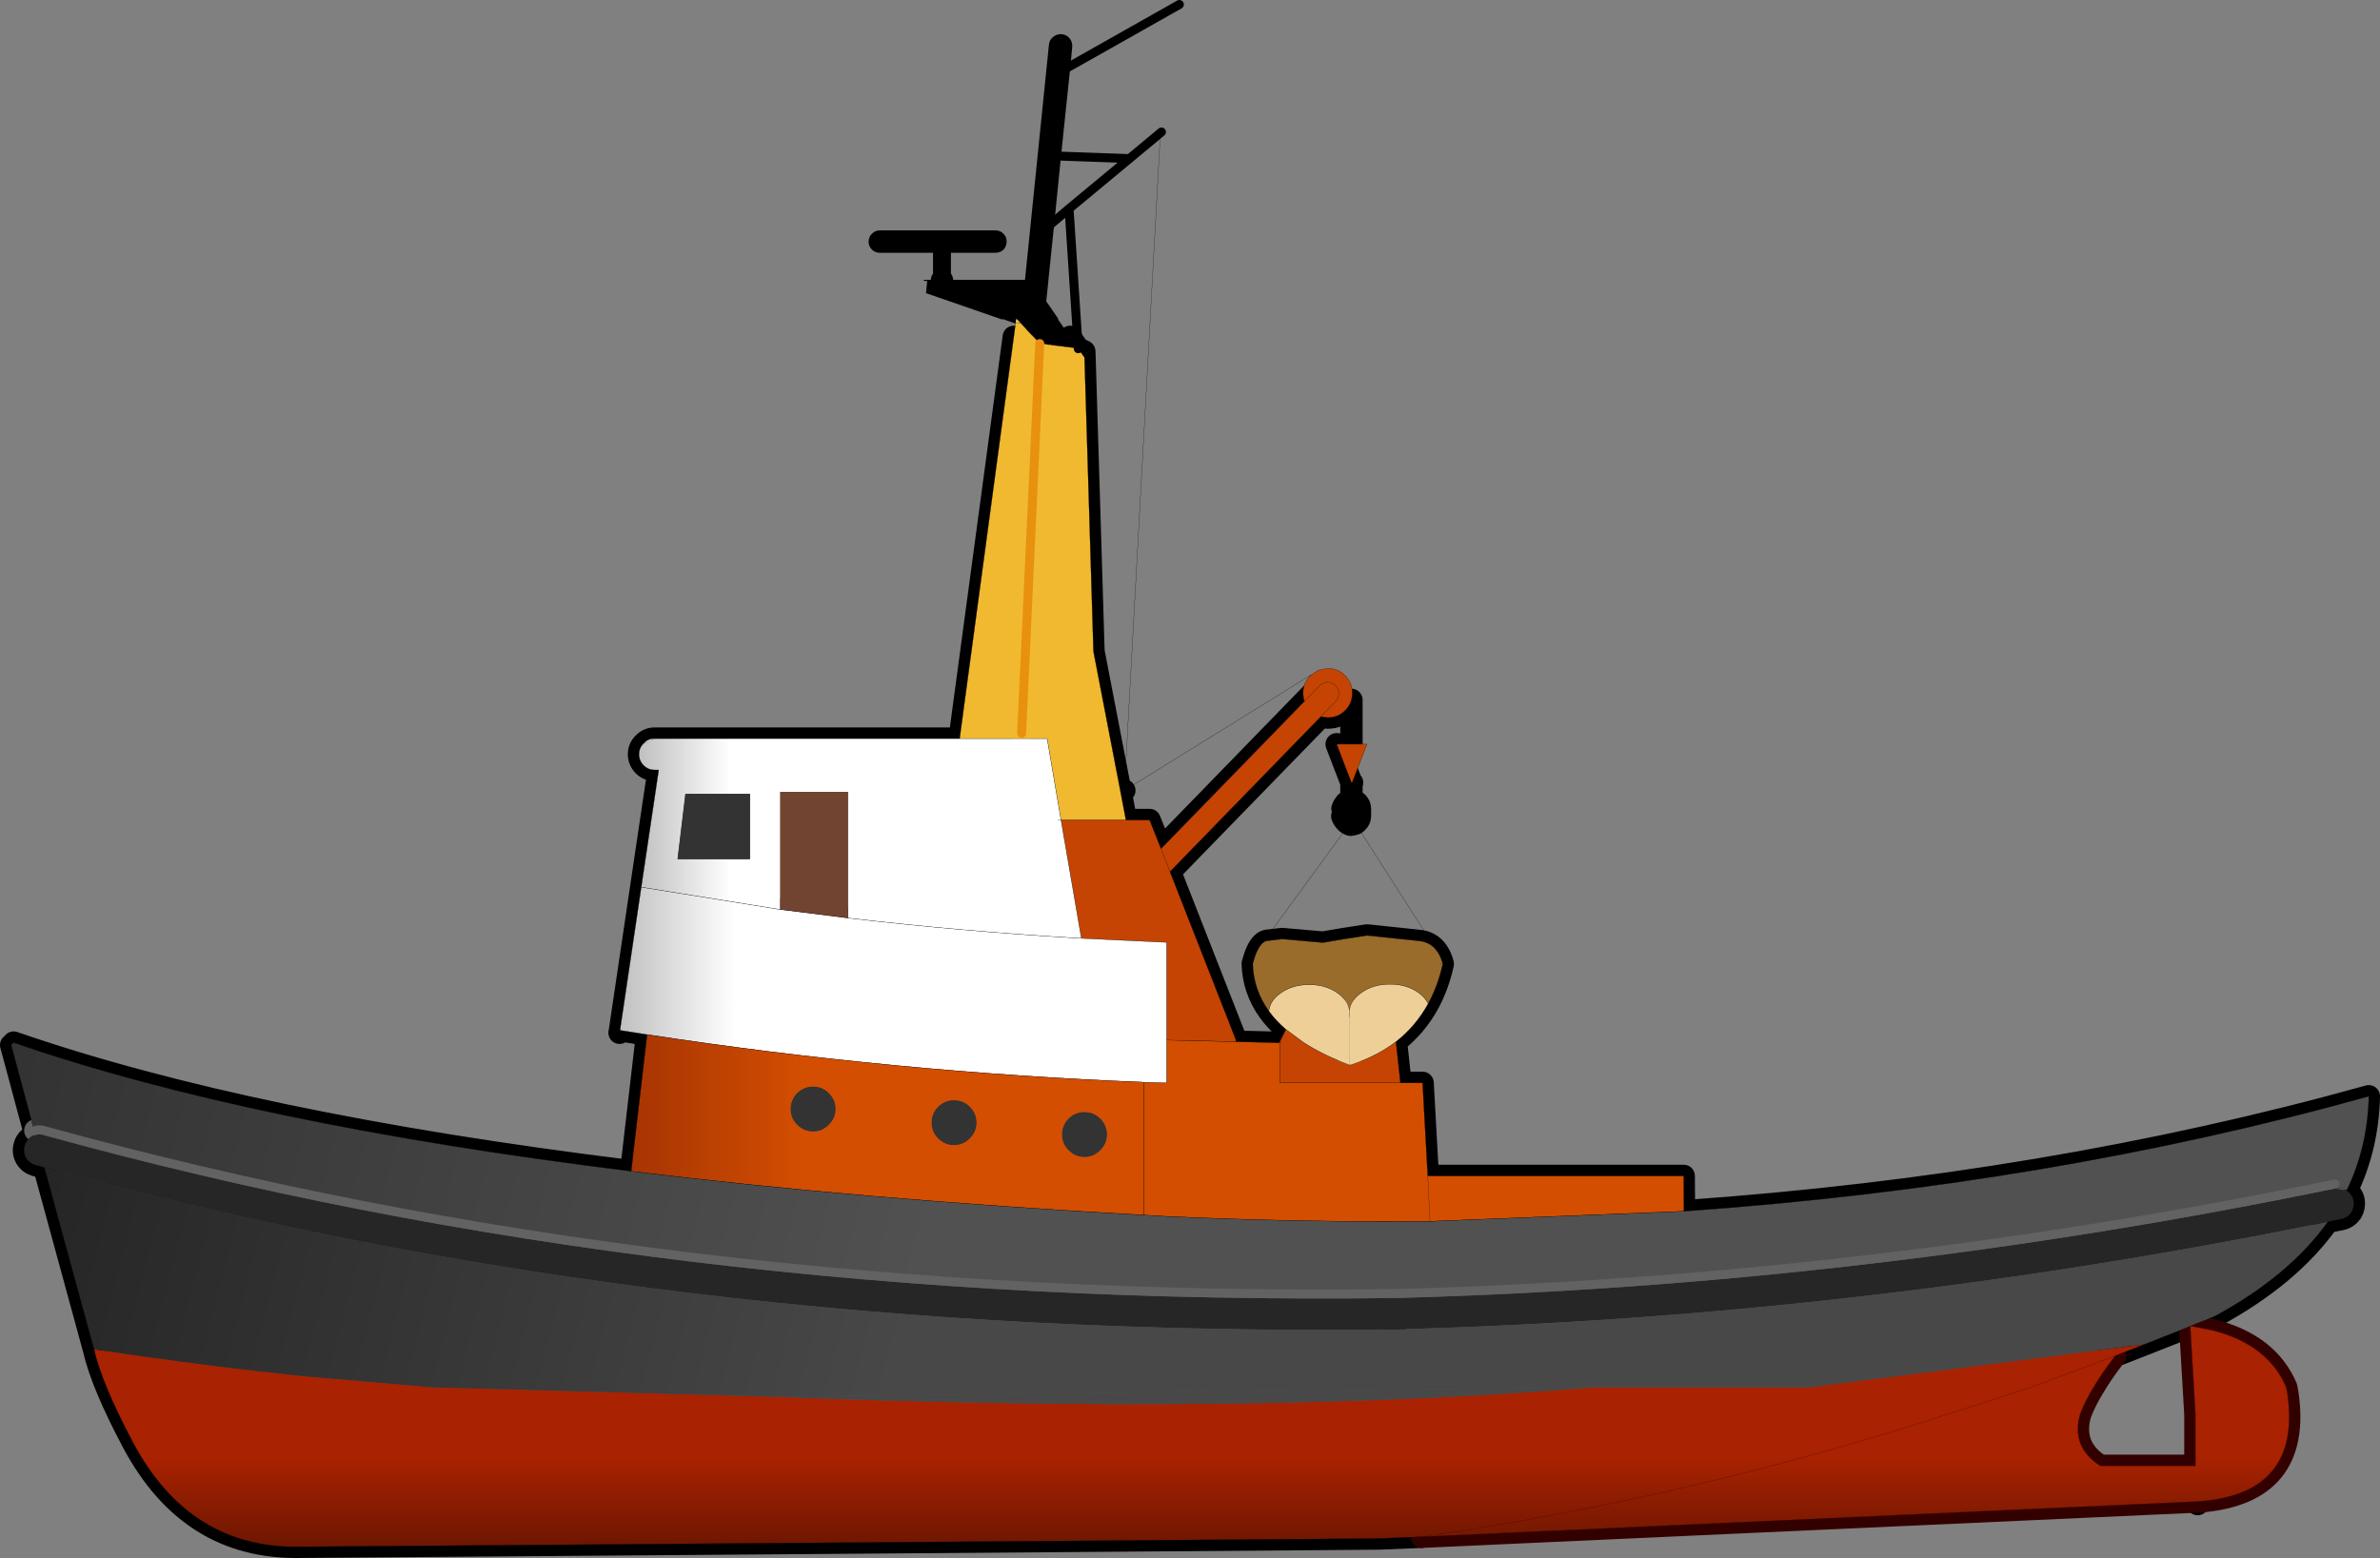 <?xml version="1.0" encoding="UTF-8" standalone="no"?>
<svg xmlns:ffdec="https://www.free-decompiler.com/flash" xmlns:xlink="http://www.w3.org/1999/xlink" ffdec:objectType="shape" height="348.25px" width="531.85px" xmlns="http://www.w3.org/2000/svg">
  <rect width="100%" height="100%" fill="#808080" stroke="none"/>
  <g transform="matrix(1.0, 0.0, 0.0, 1.0, 265.9, 176.35)">
    <path d="M-6.45 13.35 L29.0 -23.1 Q29.75 -23.85 30.8 -23.85 31.8 -23.85 32.55 -23.1 33.3 -22.4 33.3 -21.35 33.3 -20.35 32.6 -19.6 L29.25 -16.15 -4.45 18.5 -6.45 13.35 -4.45 18.5 10.25 56.0 10.25 56.5 -5.2 56.15 -5.2 34.3 -24.25 33.4 -28.8 6.95 -14.3 6.95 -9.0 6.95 -6.45 13.35 M20.0 56.7 L21.45 53.75 25.45 56.7 Q29.7 59.45 35.65 61.7 L35.7 61.75 36.0 61.65 Q41.8 59.75 46.05 56.5 L47.05 65.7 20.05 65.7 20.05 56.75 20.0 56.7 M36.1 -10.0 L39.55 -10.0 36.25 -1.4 36.1 -1.4 32.8 -10.0 36.1 -10.0 M20.6 56.75 L20.05 56.75 20.6 56.75" fill="#c54403" fill-rule="evenodd" stroke="none"/>
    <path d="M258.5 89.75 L255.9 89.3 Q257.3 89.0 258.5 89.75" fill="#666666" fill-rule="evenodd" stroke="none"/>
    <path d="M223.6 120.05 L228.5 121.0 Q240.9 124.15 245.0 133.75 L245.25 135.1 Q248.5 157.45 225.7 159.25 L51.85 167.15 Q113.75 158.2 173.4 138.45 L188.0 133.75 206.8 126.7 188.0 133.75 173.4 138.45 Q113.75 158.2 51.85 167.15 L42.3 167.55 -199.0 169.4 Q-223.5 169.8 -236.15 146.15 -243.15 132.95 -244.9 125.25 -218.45 129.2 -197.15 131.35 L-169.2 133.75 -93.85 135.85 Q15.3 140.05 90.2 133.75 L138.55 133.75 213.3 124.15 206.8 126.7 Q203.9 130.4 201.95 133.75 L201.9 133.75 201.9 133.8 Q200.0 136.95 198.95 139.75 196.85 147.1 203.45 151.3 L224.7 151.3 224.7 139.75 223.55 120.1 223.6 120.05" fill="url(#gradient0)" fill-rule="evenodd" stroke="none"/>
    <path d="M10.25 56.5 L19.95 56.75 20.0 56.7 20.05 56.75 20.05 65.7 47.05 65.7 52.0 65.7 53.15 86.5 110.35 86.5 110.4 94.4 53.65 96.65 Q24.8 96.9 -5.15 95.55 L-10.25 95.25 -10.25 65.55 -5.2 65.7 -5.2 65.55 -5.2 56.15 10.25 56.5 M19.95 56.75 L20.05 56.75 19.95 56.75 M53.15 86.5 L53.65 96.65 53.15 86.5" fill="#d34e01" fill-rule="evenodd" stroke="none"/>
    <path d="M17.65 49.65 Q14.2 44.85 14.05 39.05 14.95 35.65 16.2 34.5 16.65 34.05 17.2 33.95 L20.6 33.55 29.75 34.35 34.45 33.55 39.6 32.75 51.0 33.95 Q53.8 34.15 55.3 36.35 L55.4 36.5 Q56.1 37.55 56.5 39.05 L56.45 39.05 56.45 39.4 Q55.35 44.15 53.25 48.0 52.6 46.65 51.1 45.55 48.45 43.65 44.7 43.65 40.95 43.65 38.3 45.55 35.95 47.2 35.65 49.55 35.35 47.3 33.05 45.65 30.4 43.75 26.65 43.75 22.9 43.75 20.25 45.65 17.9 47.3 17.65 49.65 M55.85 39.05 L56.45 39.05 55.85 39.05" fill="#996c2b" fill-rule="evenodd" stroke="none"/>
    <path d="M56.5 39.05 L56.5 39.1 56.45 39.4 56.45 39.05 56.5 39.05 M-119.6 -11.25 L-122.05 -10.2 Q-121.05 -11.25 -119.6 -11.25 M-5.2 65.55 L-5.2 65.7 -10.25 65.55 -5.2 65.55" fill="#ffffff" fill-rule="evenodd" stroke="none"/>
    <path d="M21.45 53.75 Q19.2 51.8 17.65 49.65 17.9 47.3 20.25 45.65 22.9 43.75 26.65 43.75 30.4 43.75 33.05 45.65 35.35 47.3 35.65 49.55 L35.65 51.0 35.7 50.25 35.65 49.55 Q35.95 47.2 38.3 45.55 40.95 43.65 44.7 43.65 48.45 43.65 51.1 45.55 52.6 46.65 53.25 48.0 50.5 53.0 46.05 56.5 41.8 59.75 36.0 61.65 L35.65 61.65 35.65 61.7 Q29.7 59.45 25.45 56.7 L21.45 53.75 M35.65 61.65 L35.65 51.0 35.65 61.65" fill="#eecf98" fill-rule="evenodd" stroke="none"/>
    <path d="M-34.95 -101.05 L-33.55 -99.55 -25.0 -98.5 -24.95 -98.4 -23.55 -96.45 -21.55 -30.75 -15.45 0.9 -14.3 6.95 -28.8 6.95 -31.9 -11.25 -51.45 -11.25 -39.35 -101.05 -34.95 -101.05 M-37.6 -12.45 L-33.55 -99.55 -37.6 -12.45" fill="#f1b930" fill-rule="evenodd" stroke="none"/>
    <path d="M-122.6 21.95 L-118.7 -4.25 -119.6 -4.25 Q-121.05 -4.25 -122.05 -5.25 -123.1 -6.3 -123.1 -7.75 -123.1 -9.2 -122.05 -10.2 L-119.6 -11.25 -51.45 -11.25 -31.9 -11.25 -28.8 6.95 -24.25 33.4 Q-51.35 31.8 -76.4 28.85 L-76.4 0.65 -91.55 0.65 -91.55 26.95 -122.6 21.95 M-29.55 6.95 L-28.8 6.95 -29.55 6.95 M-98.3 15.7 L-98.3 1.1 -112.75 1.1 -114.5 15.7 -98.3 15.7" fill="url(#gradient1)" fill-rule="evenodd" stroke="none"/>
    <path d="M-122.6 21.95 L-91.55 26.95 -76.4 28.85 Q-51.35 31.8 -24.25 33.4 L-5.2 34.3 -5.2 56.15 -5.2 65.55 -10.25 65.55 Q-66.55 63.3 -121.3 54.9 L-127.35 53.95 -122.6 21.95" fill="url(#gradient2)" fill-rule="evenodd" stroke="none"/>
    <path d="M-91.55 26.95 L-91.55 0.65 -76.4 0.65 -76.4 28.85 -91.55 26.95" fill="#714431" fill-rule="evenodd" stroke="none"/>
    <path d="M-10.25 95.25 Q-73.45 91.75 -124.85 85.45 L-121.3 54.9 Q-66.55 63.3 -10.25 65.55 L-10.25 95.25 M-79.2 71.55 Q-79.2 69.5 -80.7 68.0 -82.15 66.55 -84.2 66.55 -86.25 66.55 -87.75 68.0 -89.2 69.5 -89.2 71.55 -89.2 73.6 -87.75 75.05 -86.25 76.55 -84.2 76.55 -82.15 76.55 -80.7 75.05 -79.2 73.6 -79.2 71.55 M-52.7 69.6 Q-54.75 69.6 -56.25 71.05 -57.7 72.55 -57.7 74.6 -57.7 76.65 -56.25 78.1 -54.75 79.6 -52.7 79.6 -50.65 79.6 -49.2 78.1 -47.7 76.65 -47.7 74.6 -47.7 72.55 -49.2 71.05 -50.65 69.6 -52.7 69.6 M-23.55 72.25 Q-25.6 72.25 -27.1 73.7 -28.55 75.2 -28.55 77.25 -28.55 79.3 -27.1 80.75 -25.6 82.25 -23.55 82.25 -21.5 82.25 -20.05 80.75 -18.55 79.3 -18.55 77.25 -18.55 75.2 -20.05 73.7 -21.5 72.25 -23.55 72.25" fill="url(#gradient3)" fill-rule="evenodd" stroke="none"/>
    <path d="M-52.7 69.6 Q-50.65 69.6 -49.2 71.05 -47.7 72.55 -47.7 74.6 -47.7 76.65 -49.2 78.1 -50.65 79.6 -52.7 79.6 -54.75 79.6 -56.25 78.1 -57.7 76.65 -57.7 74.6 -57.7 72.55 -56.25 71.05 -54.75 69.6 -52.7 69.6 M-79.2 71.55 Q-79.2 73.6 -80.7 75.05 -82.15 76.55 -84.2 76.55 -86.25 76.55 -87.75 75.05 -89.2 73.6 -89.2 71.55 -89.2 69.5 -87.75 68.0 -86.25 66.55 -84.2 66.55 -82.15 66.55 -80.7 68.0 -79.2 69.5 -79.2 71.55 M-23.55 72.25 Q-21.5 72.25 -20.05 73.7 -18.55 75.2 -18.55 77.25 -18.55 79.3 -20.05 80.75 -21.5 82.25 -23.55 82.25 -25.6 82.25 -27.1 80.75 -28.55 79.3 -28.55 77.25 -28.55 75.2 -27.1 73.7 -25.6 72.25 -23.55 72.25 M-98.3 15.7 L-114.5 15.7 -112.75 1.1 -98.3 1.1 -98.3 15.7" fill="#333333" fill-rule="evenodd" stroke="none"/>
    <path d="M110.4 94.4 Q191.7 88.7 263.45 68.7 263.2 80.05 258.5 89.75 257.3 89.0 255.9 89.3 150.8 111.0 45.65 113.8 L45.6 113.8 Q-117.05 115.8 -256.1 77.35 -257.1 77.05 -258.0 77.35 L-263.4 57.25 -262.85 56.7 Q-210.1 74.95 -124.85 85.45 -73.45 91.75 -10.25 95.25 L-5.15 95.55 Q24.8 96.9 53.65 96.65 L110.4 94.4 M-258.0 76.35 Q-257.1 76.05 -256.1 76.35 -117.05 114.8 45.65 112.8 150.8 110.0 255.9 88.3 150.8 110.0 45.65 112.8 -117.05 114.8 -256.1 76.35 -257.1 76.05 -258.0 76.35" fill="url(#gradient4)" fill-rule="evenodd" stroke="none"/>
    <path d="M258.5 89.75 L258.55 89.8 Q259.75 90.6 260.05 92.0 260.3 93.4 259.55 94.65 258.7 95.85 257.3 96.15 L254.3 96.75 Q150.05 118.05 45.8 120.8 L45.75 120.8 Q-116.85 122.8 -256.0 84.6 L-257.95 84.1 Q-259.35 83.7 -260.1 82.45 -260.8 81.15 -260.4 79.8 -260.05 78.4 -258.75 77.65 L-258.0 77.35 Q-257.1 77.05 -256.1 77.35 -117.05 115.8 45.6 113.8 L45.65 113.8 Q150.8 111.0 255.9 89.3 L258.5 89.75" fill="#262626" fill-rule="evenodd" stroke="none"/>
    <path d="M254.3 96.75 Q245.7 108.8 229.15 117.8 L227.5 118.5 223.6 120.05 223.55 120.05 223.55 120.1 214.2 123.8 213.3 124.15 138.55 133.75 90.2 133.75 -93.85 135.85 -169.2 133.75 -197.15 131.35 Q-218.45 129.2 -244.9 125.25 L-256.0 84.6 Q-116.85 122.8 45.75 120.8 L45.8 120.8 Q150.05 118.05 254.3 96.75" fill="url(#gradient5)" fill-rule="evenodd" stroke="none"/>
    <path d="M201.95 133.75 L201.9 133.8 201.95 133.75" fill="url(#gradient6)" fill-rule="evenodd" stroke="none"/>
    <path d="M90.2 133.75 Q15.3 140.05 -93.85 135.85 L90.2 133.75" fill="url(#gradient7)" fill-rule="evenodd" stroke="none"/>
    <path d="M-4.45 18.5 L29.25 -16.15 32.6 -19.6 Q33.3 -20.35 33.3 -21.35 33.3 -22.4 32.55 -23.1 31.8 -23.85 30.8 -23.85 29.75 -23.85 29.0 -23.1 L-6.45 13.35 -4.45 18.5 10.25 56.0 M10.25 56.5 L19.95 56.75 20.0 56.7 21.45 53.75 Q19.2 51.8 17.65 49.65 14.2 44.85 14.05 39.05 14.95 35.65 16.2 34.5 16.65 34.05 17.2 33.95 L20.6 33.55 29.75 34.35 34.45 33.55 39.6 32.75 51.0 33.95 Q53.8 34.15 55.3 36.35 L55.4 36.5 Q56.1 37.55 56.5 39.05 L56.5 39.1 56.45 39.4 Q55.35 44.15 53.25 48.0 50.5 53.0 46.05 56.5 L47.05 65.7 52.0 65.7 53.15 86.5 110.35 86.5 110.4 94.4 Q191.7 88.7 263.45 68.7 263.2 80.05 258.5 89.75 L258.55 89.8 Q259.75 90.6 260.05 92.0 260.3 93.4 259.55 94.65 258.7 95.85 257.3 96.15 L254.3 96.75 Q245.7 108.8 229.15 117.8 L227.5 118.5 223.6 120.05 223.55 120.05 223.55 120.1 214.2 123.8 213.3 124.15 206.8 126.7 M225.7 159.25 L225.2 159.85 M36.1 -10.0 L36.1 -19.9 Q35.75 -18.6 34.7 -17.55 33.1 -15.95 30.8 -15.95 L29.25 -16.15 M36.25 -1.4 L36.1 -1.4 36.1 2.5 36.2 2.5 Q36.9 2.55 37.4 3.05 38.0 3.65 38.0 4.45 L38.0 6.05 Q38.0 6.85 37.4 7.4 L37.0 7.75 36.05 8.0 36.0 8.0 35.9 8.0 Q35.35 7.85 34.9 7.4 34.35 6.85 34.05 6.1 M36.1 -1.4 L32.8 -10.0 M45.65 113.8 L45.6 113.8 M-258.0 77.35 L-258.75 77.65 Q-260.05 78.4 -260.4 79.8 -260.8 81.15 -260.1 82.45 -259.35 83.7 -257.95 84.1 L-256.0 84.6 -244.9 125.25 Q-243.15 132.95 -236.15 146.15 -223.5 169.8 -199.0 169.4 L42.3 167.55 51.85 167.15 M45.75 120.8 L45.8 120.8 M255.9 89.3 Q257.3 89.0 258.5 89.75 M56.5 39.05 L56.45 39.05 55.85 39.05 M53.25 48.0 Q52.6 46.65 51.1 45.55 48.45 43.65 44.7 43.65 40.95 43.65 38.3 45.55 35.95 47.2 35.65 49.55 L35.7 50.25 35.65 51.0 M36.0 61.65 Q41.8 59.75 46.05 56.5 M34.1 4.4 Q34.35 3.65 34.9 3.05 35.45 2.55 36.2 2.5 M17.65 49.65 Q17.9 47.3 20.25 45.65 22.9 43.75 26.65 43.75 30.4 43.75 33.05 45.65 35.35 47.3 35.65 49.55 M35.65 61.7 L35.65 61.65 M35.65 61.7 L35.7 61.75 36.0 61.65 M35.65 61.7 Q29.7 59.45 25.45 56.7 L21.45 53.75 M47.05 65.7 L20.05 65.7 20.05 56.75 19.95 56.75 M20.05 56.75 L20.6 56.75 M53.65 96.65 L53.15 86.5 M110.4 94.4 L53.65 96.65 Q24.8 96.9 -5.15 95.55 L-10.25 95.25 Q-73.45 91.75 -124.85 85.45 -210.1 74.95 -262.85 56.7 M-263.4 57.25 L-258.0 77.35 M-34.95 -101.05 L-33.55 -99.55 -25.0 -98.5 -26.75 -101.05 M-122.05 -10.2 Q-123.1 -9.2 -123.1 -7.75 -123.1 -6.3 -122.05 -5.25 -121.05 -4.25 -119.6 -4.25 L-118.7 -4.25 -122.6 21.95 -91.55 26.95 -76.4 28.85 Q-51.35 31.8 -24.25 33.4 L-28.8 6.95 -29.55 6.95 M-122.05 -10.2 Q-121.05 -11.25 -119.6 -11.25 L-51.45 -11.25 -39.35 -101.05 M-24.95 -98.45 L-25.0 -98.5 -24.95 -98.4 -23.55 -96.45 -21.55 -30.75 -15.45 0.9 -14.65 0.35 M-24.95 -98.45 L-23.6 -97.8 -23.55 -96.45 M-28.8 6.95 L-31.9 -11.25 -51.45 -11.25 M-6.45 13.35 L-9.0 6.95 -14.3 6.95 -28.8 6.95 M-14.3 6.95 L-15.45 0.9 M-5.2 56.15 L-5.2 34.3 -24.25 33.4 M-5.2 56.15 L-5.2 65.55 -5.2 65.7 -10.25 65.55 -10.25 95.25 M-10.25 65.55 Q-66.55 63.3 -121.3 54.9 L-124.85 85.45 M-127.35 53.95 L-127.45 54.5 M-122.6 21.95 L-127.35 53.95 -121.3 54.9 M10.25 56.5 L-5.2 56.15" fill="none" stroke="#000000" stroke-linecap="round" stroke-linejoin="round" stroke-width="5.0"/>
    <path d="M-24.95 -98.4 L-24.95 -98.45" fill="none" stroke="#000000" stroke-linecap="round" stroke-linejoin="round" stroke-width="5.0"/>
    <path d="M-33.55 -99.55 L-37.6 -12.45" fill="none" stroke="#e8910f" stroke-linecap="round" stroke-linejoin="round" stroke-width="5.0"/>
    <path d="M255.9 88.3 Q150.8 110.0 45.65 112.8 -117.05 114.8 -256.1 76.35 -257.1 76.05 -258.0 76.35" fill="none" stroke="#626262" stroke-linecap="round" stroke-linejoin="round" stroke-width="5.0"/>
    <path d="M223.6 120.05 L228.5 121.0 Q240.9 124.15 245.0 133.75 L245.25 135.1 Q248.5 157.45 225.7 159.25 L51.85 167.15 Q113.75 158.2 173.4 138.45 L188.0 133.75 206.8 126.7 Q203.9 130.4 201.95 133.75 L201.9 133.8 201.95 133.75 M223.6 120.05 L223.55 120.1 224.7 139.75 224.7 151.3 203.45 151.3 Q196.85 147.1 198.95 139.75 200.0 136.95 201.9 133.8" fill="none" stroke="#330000" stroke-linecap="round" stroke-linejoin="round" stroke-width="5.0"/>
    <path d="M35.65 49.55 L35.65 51.0" fill="none" stroke="#999999" stroke-linecap="round" stroke-linejoin="round" stroke-width="5.0"/>
    <path d="M35.65 51.0 L35.65 61.65" fill="none" stroke="#888888" stroke-linecap="round" stroke-linejoin="round" stroke-width="5.0"/>
    <path d="M-28.8 6.95 L-14.3 6.95 -9.0 6.95 -6.45 13.35 25.6 -19.6 Q25.3 -20.45 25.3 -21.45 25.3 -23.75 26.95 -25.35 L27.25 -25.6 28.75 -26.55 30.8 -26.95 Q33.1 -26.95 34.7 -25.35 36.3 -23.75 36.3 -21.45 L36.3 -21.1 36.1 -19.9 Q35.75 -18.6 34.7 -17.55 33.1 -15.95 30.8 -15.95 L29.25 -16.15 -4.45 18.5 10.25 56.0 10.25 56.5 -5.2 56.15 -5.2 34.3 -24.25 33.4 -28.8 6.95 M36.1 -10.0 L39.55 -10.0 36.25 -1.4 36.1 -1.4 32.8 -10.0 36.1 -10.0 M46.05 56.5 L47.05 65.7 20.05 65.7 20.05 56.75 20.0 56.7 21.45 53.75 25.45 56.7 Q29.7 59.45 35.65 61.7 L35.7 61.75 36.0 61.65 Q41.8 59.75 46.05 56.5 M25.6 -19.6 L29.0 -23.1 Q29.75 -23.85 30.8 -23.85 31.8 -23.85 32.55 -23.1 33.3 -22.4 33.3 -21.35 33.3 -20.35 32.6 -19.6 L29.25 -16.15 32.6 -19.6 Q33.3 -20.35 33.3 -21.35 33.3 -22.4 32.55 -23.1 31.8 -23.85 30.8 -23.85 29.75 -23.85 29.0 -23.1 L25.6 -19.6 M20.6 56.75 L20.05 56.75 20.6 56.75 M-4.45 18.5 L-6.45 13.35 -4.45 18.5" fill="#c54403" fill-rule="evenodd" stroke="none"/>
    <path d="M255.9 89.3 Q257.3 89.0 258.5 89.75 L255.9 89.3" fill="#666666" fill-rule="evenodd" stroke="none"/>
    <path d="M223.6 120.05 L228.5 121.0 Q240.9 124.15 245.0 133.75 L245.25 135.1 Q248.5 157.45 225.7 159.25 L51.85 167.15 Q113.75 158.2 173.4 138.45 L188.0 133.75 173.4 138.45 Q113.75 158.2 51.85 167.15 L42.3 167.55 -199.0 169.4 Q-223.5 169.8 -236.15 146.15 -243.15 132.95 -244.9 125.25 -218.45 129.2 -197.15 131.35 L-169.2 133.75 -93.85 135.85 Q15.3 140.05 90.2 133.75 L138.55 133.75 213.3 124.15 206.8 126.7 Q203.9 130.4 201.95 133.75 L201.9 133.75 201.9 133.8 Q200.0 136.95 198.95 139.75 196.85 147.1 203.45 151.3 L224.7 151.3 224.7 139.75 223.55 120.1 223.6 120.05 M188.0 133.75 L206.8 126.7 188.0 133.75" fill="url(#gradient8)" fill-rule="evenodd" stroke="none"/>
    <path d="M47.05 65.7 L52.0 65.7 53.15 86.5 110.35 86.5 110.4 94.4 53.65 96.65 53.15 86.5 53.65 96.65 Q24.8 96.9 -5.15 95.55 L-10.25 95.25 -10.25 65.55 -5.2 65.7 -5.2 65.55 -5.2 56.15 10.25 56.5 19.95 56.75 20.0 56.7 20.05 56.75 20.05 65.7 47.05 65.7 M20.05 56.75 L19.95 56.75 20.05 56.75" fill="#d34e01" fill-rule="evenodd" stroke="none"/>
    <path d="M55.3 36.35 L55.4 36.5 Q56.1 37.55 56.5 39.05 L56.45 39.05 56.45 39.4 Q55.35 44.15 53.25 48.0 52.6 46.65 51.1 45.55 48.45 43.65 44.7 43.65 40.95 43.65 38.3 45.55 35.95 47.2 35.65 49.55 35.35 47.3 33.05 45.65 30.4 43.75 26.65 43.75 22.9 43.75 20.25 45.65 17.9 47.3 17.65 49.65 14.2 44.85 14.05 39.05 14.95 35.65 16.2 34.5 16.65 34.05 17.2 33.95 L20.6 33.55 29.75 34.35 34.45 33.55 39.6 32.75 51.0 33.95 Q53.8 34.15 55.3 36.35 M55.85 39.05 L56.45 39.05 55.85 39.05" fill="#996c2b" fill-rule="evenodd" stroke="none"/>
    <path d="M-38.95 -104.05 L-38.85 -105.1 -38.55 -104.95 -38.95 -104.05 M-119.6 -11.25 L-122.05 -10.2 Q-121.05 -11.25 -119.6 -11.25 M56.5 39.05 L56.5 39.1 56.45 39.4 56.45 39.05 56.5 39.05 M-5.2 65.55 L-5.2 65.7 -10.25 65.55 -5.2 65.55" fill="#ffffff" fill-rule="evenodd" stroke="none"/>
    <path d="M53.25 48.0 Q50.5 53.0 46.05 56.5 41.8 59.75 36.0 61.65 L35.65 61.65 35.65 51.0 35.65 61.65 35.65 61.7 Q29.7 59.45 25.45 56.7 L21.45 53.75 Q19.2 51.8 17.65 49.65 17.9 47.3 20.25 45.65 22.9 43.75 26.65 43.75 30.4 43.75 33.05 45.65 35.35 47.3 35.65 49.55 L35.65 51.0 35.7 50.25 35.65 49.55 Q35.95 47.2 38.3 45.55 40.95 43.65 44.7 43.65 48.45 43.65 51.1 45.55 52.6 46.65 53.25 48.0" fill="#eecf98" fill-rule="evenodd" stroke="none"/>
    <path d="M-26.7 -161.6 L-28.2 -160.8 -26.7 -161.6 -28.8 -141.45 -30.25 -126.95 -31.65 -113.4 -31.65 -113.35 -32.1 -109.0 -29.45 -105.15 -29.4 -105.05 -29.45 -105.0 -29.5 -104.95 -25.0 -98.5 -33.55 -99.55 -37.8 -104.1 -38.55 -104.95 -38.85 -105.1 -38.95 -104.05 -41.8 -105.05 -41.9 -104.95 -42.0 -104.95 -58.9 -110.8 -58.95 -110.85 -58.95 -110.95 -58.95 -111.05 -58.7 -113.55 -59.35 -113.55 -59.45 -113.6 -59.45 -113.7 -59.45 -113.8 -59.35 -113.8 -57.9 -113.8 Q-57.85 -114.6 -57.4 -115.2 L-57.4 -119.85 -69.3 -119.85 Q-70.35 -119.85 -71.05 -120.55 -71.8 -121.3 -71.8 -122.35 -71.8 -123.4 -71.05 -124.1 -70.35 -124.85 -69.3 -124.85 L-43.45 -124.85 Q-42.4 -124.85 -41.65 -124.1 -40.95 -123.4 -40.95 -122.35 -40.95 -121.3 -41.65 -120.55 -42.4 -119.85 -43.45 -119.85 L-53.4 -119.85 -53.4 -115.2 Q-52.95 -114.6 -52.9 -113.8 L-36.85 -113.8 -31.5 -166.35 Q-31.4 -167.45 -30.55 -168.1 -29.7 -168.8 -28.6 -168.7 -27.55 -168.6 -26.85 -167.75 -26.2 -166.9 -26.3 -165.8 L-26.7 -161.6 M-33.5 -124.3 L-30.25 -126.95 -33.5 -124.3 M-30.85 -141.55 L-28.8 -141.45 -30.85 -141.55" fill="#000000" fill-rule="evenodd" stroke="none"/>
    <path d="M-38.55 -104.95 L-37.8 -104.1 -33.55 -99.55 -25.0 -98.5 -24.95 -98.4 -23.55 -96.45 -21.55 -30.75 -15.45 0.9 -14.3 6.95 -28.8 6.95 -31.9 -11.25 -51.45 -11.25 -38.95 -104.05 -37.8 -104.1 -38.95 -104.05 -38.55 -104.95 M-37.6 -12.45 L-33.55 -99.55 -37.6 -12.45" fill="#f1b930" fill-rule="evenodd" stroke="none"/>
    <path d="M-51.45 -11.25 L-31.9 -11.25 -28.8 6.95 -24.25 33.4 Q-51.35 31.8 -76.4 28.85 L-76.4 0.65 -91.55 0.65 -91.55 26.95 -122.6 21.95 -118.7 -4.25 -119.6 -4.25 Q-121.05 -4.25 -122.05 -5.25 -123.1 -6.3 -123.1 -7.75 -123.1 -9.2 -122.05 -10.2 L-119.6 -11.25 -51.45 -11.25 M-29.55 6.95 L-28.8 6.95 -29.55 6.95 M-98.3 15.7 L-98.3 1.1 -112.75 1.1 -114.5 15.7 -98.3 15.7" fill="url(#gradient9)" fill-rule="evenodd" stroke="none"/>
    <path d="M-122.6 21.95 L-91.55 26.95 -76.4 28.85 Q-51.35 31.8 -24.25 33.4 L-5.2 34.3 -5.2 56.15 -5.2 65.55 -10.25 65.55 Q-66.55 63.3 -121.3 54.9 L-127.35 53.95 -122.6 21.95" fill="url(#gradient10)" fill-rule="evenodd" stroke="none"/>
    <path d="M-91.55 26.95 L-91.55 0.65 -76.4 0.65 -76.4 28.85 -91.55 26.95" fill="#714431" fill-rule="evenodd" stroke="none"/>
    <path d="M-79.2 71.55 Q-79.2 69.5 -80.7 68.0 -82.15 66.55 -84.2 66.55 -86.25 66.55 -87.75 68.0 -89.2 69.5 -89.2 71.55 -89.2 73.6 -87.75 75.05 -86.25 76.55 -84.2 76.55 -82.15 76.55 -80.7 75.05 -79.2 73.6 -79.2 71.55 M-49.2 71.05 Q-50.65 69.6 -52.7 69.6 -54.75 69.6 -56.25 71.05 -57.7 72.55 -57.7 74.6 -57.7 76.65 -56.25 78.1 -54.75 79.6 -52.7 79.6 -50.65 79.6 -49.2 78.1 -47.7 76.65 -47.7 74.6 -47.7 72.55 -49.2 71.05 M-10.25 65.55 L-10.25 95.25 Q-73.45 91.75 -124.85 85.45 L-121.3 54.9 Q-66.55 63.3 -10.25 65.55 M-23.55 72.25 Q-25.6 72.25 -27.1 73.7 -28.55 75.2 -28.55 77.25 -28.55 79.3 -27.1 80.75 -25.6 82.25 -23.55 82.25 -21.5 82.25 -20.05 80.75 -18.55 79.3 -18.55 77.25 -18.55 75.2 -20.05 73.7 -21.5 72.25 -23.55 72.25" fill="url(#gradient11)" fill-rule="evenodd" stroke="none"/>
    <path d="M-49.2 71.05 Q-47.7 72.55 -47.7 74.6 -47.7 76.65 -49.2 78.1 -50.65 79.6 -52.7 79.6 -54.75 79.6 -56.25 78.1 -57.7 76.65 -57.7 74.6 -57.7 72.55 -56.25 71.05 -54.75 69.6 -52.7 69.6 -50.65 69.6 -49.2 71.05 M-79.2 71.55 Q-79.2 73.6 -80.7 75.05 -82.15 76.55 -84.2 76.55 -86.25 76.55 -87.75 75.05 -89.2 73.6 -89.2 71.55 -89.2 69.5 -87.75 68.0 -86.25 66.55 -84.2 66.55 -82.15 66.55 -80.7 68.0 -79.2 69.5 -79.2 71.55 M-23.55 72.25 Q-21.5 72.25 -20.05 73.7 -18.55 75.2 -18.55 77.25 -18.55 79.3 -20.05 80.75 -21.5 82.25 -23.55 82.25 -25.6 82.25 -27.1 80.75 -28.55 79.3 -28.55 77.25 -28.55 75.2 -27.1 73.7 -25.6 72.25 -23.55 72.25 M-98.3 15.7 L-114.5 15.7 -112.75 1.1 -98.3 1.1 -98.3 15.7" fill="#333333" fill-rule="evenodd" stroke="none"/>
    <path d="M110.4 94.4 Q191.7 88.7 263.45 68.7 263.2 80.05 258.5 89.75 257.3 89.0 255.9 89.3 150.8 111.0 45.65 113.8 L45.6 113.8 Q-117.05 115.8 -256.1 77.35 -257.1 77.05 -258.0 77.35 L-263.4 57.25 -262.85 56.7 Q-210.1 74.95 -124.85 85.45 -73.45 91.75 -10.25 95.25 L-5.15 95.55 Q24.8 96.9 53.65 96.65 L110.4 94.4 M-258.0 76.35 Q-257.1 76.05 -256.1 76.35 -117.05 114.8 45.65 112.8 150.8 110.0 255.9 88.3 150.8 110.0 45.65 112.8 -117.05 114.8 -256.1 76.35 -257.1 76.05 -258.0 76.35" fill="url(#gradient12)" fill-rule="evenodd" stroke="none"/>
    <path d="M258.5 89.75 L258.55 89.8 Q259.75 90.6 260.05 92.0 260.3 93.4 259.55 94.65 258.7 95.85 257.3 96.15 L254.3 96.75 Q150.05 118.05 45.8 120.8 L45.75 120.8 Q-116.85 122.8 -256.0 84.6 L-257.95 84.1 Q-259.35 83.7 -260.1 82.45 -260.8 81.15 -260.4 79.8 -260.05 78.4 -258.75 77.65 L-258.0 77.35 Q-257.1 77.05 -256.1 77.35 -117.05 115.8 45.6 113.8 L45.65 113.8 Q150.8 111.0 255.9 89.3 L258.5 89.75" fill="#262626" fill-rule="evenodd" stroke="none"/>
    <path d="M254.3 96.75 Q245.7 108.8 229.15 117.8 L227.5 118.5 223.6 120.05 223.55 120.05 223.55 120.1 214.2 123.8 213.3 124.15 138.55 133.75 90.2 133.75 -93.85 135.85 -169.2 133.75 -197.15 131.35 Q-218.45 129.2 -244.9 125.25 L-256.0 84.6 Q-116.85 122.8 45.75 120.8 L45.8 120.8 Q150.05 118.05 254.3 96.75" fill="url(#gradient13)" fill-rule="evenodd" stroke="none"/>
    <path d="M201.9 133.8 L201.95 133.75 201.9 133.8" fill="url(#gradient14)" fill-rule="evenodd" stroke="none"/>
    <path d="M90.2 133.75 Q15.3 140.05 -93.85 135.85 L90.2 133.75" fill="url(#gradient15)" fill-rule="evenodd" stroke="none"/>
    <path d="M-41.8 -105.05 L-38.95 -104.05 -38.85 -105.1 -38.55 -104.95 -37.8 -104.1 -33.55 -99.55 -25.0 -98.5 -29.5 -104.95 M-38.95 -104.05 L-37.8 -104.1 M-38.95 -104.05 L-51.45 -11.25 -31.9 -11.25 -28.8 6.95 -14.3 6.95 -15.45 0.9 -21.55 -30.75 -23.55 -96.45 -24.95 -98.4 -25.0 -98.5 -24.95 -98.45 -23.6 -97.8 -23.55 -96.45 M-122.05 -10.2 Q-123.1 -9.2 -123.1 -7.75 -123.1 -6.3 -122.05 -5.25 -121.05 -4.25 -119.6 -4.25 L-118.7 -4.25 -122.6 21.95 -91.55 26.95 -76.4 28.85 Q-51.35 31.8 -24.25 33.4 L-28.8 6.95 -29.55 6.95 M-119.6 -11.25 Q-121.05 -11.25 -122.05 -10.2 M-51.45 -11.25 L-119.6 -11.25 M-14.3 6.95 L-9.0 6.95 -6.45 13.35 25.6 -19.6 Q25.3 -20.45 25.3 -21.45 25.3 -23.75 26.95 -25.35 L27.25 -25.6 -14.65 0.35 -15.45 0.9 M27.25 -25.6 L28.75 -26.55 30.8 -26.95 Q33.1 -26.95 34.7 -25.35 36.3 -23.75 36.3 -21.45 L36.3 -21.1 36.1 -19.9 36.1 -10.0 39.55 -10.0 36.25 -1.4 36.1 -1.4 36.1 2.5 36.2 2.5 Q36.9 2.55 37.4 3.05 38.0 3.65 38.0 4.45 L38.0 6.05 Q38.0 6.85 37.4 7.4 L37.0 7.75 55.3 36.35 55.4 36.5 Q56.1 37.55 56.5 39.05 L56.5 39.1 56.45 39.4 Q55.35 44.15 53.25 48.0 50.5 53.0 46.05 56.5 L47.05 65.7 52.0 65.7 53.15 86.5 110.35 86.5 110.4 94.4 Q191.7 88.7 263.45 68.7 263.2 80.05 258.5 89.75 L258.55 89.8 Q259.75 90.6 260.05 92.0 260.3 93.4 259.55 94.65 258.7 95.85 257.3 96.15 L254.3 96.75 Q245.7 108.8 229.15 117.8 L227.5 118.5 223.6 120.05 223.55 120.05 223.55 120.1 214.2 123.8 213.3 124.15 206.8 126.7 M225.7 159.25 L225.2 159.85 M36.1 -19.9 Q35.75 -18.6 34.7 -17.55 33.1 -15.95 30.8 -15.95 L29.25 -16.15 -4.45 18.5 10.25 56.0 M10.25 56.5 L19.95 56.75 20.0 56.7 21.45 53.75 Q19.2 51.8 17.65 49.65 14.2 44.85 14.05 39.05 14.95 35.65 16.2 34.5 L35.6 7.95 35.75 8.0 35.9 8.0 Q35.35 7.85 34.9 7.4 34.35 6.85 34.05 6.1 L34.1 4.4 Q34.35 3.65 34.9 3.05 35.45 2.55 36.2 2.5 M29.25 -16.15 L32.6 -19.6 Q33.3 -20.35 33.3 -21.35 33.3 -22.4 32.55 -23.1 31.8 -23.85 30.8 -23.85 29.75 -23.85 29.0 -23.1 L25.6 -19.6 M36.1 -10.0 L32.8 -10.0 36.1 -1.4 M258.5 89.75 Q257.3 89.0 255.9 89.3 M-244.9 125.25 Q-243.15 132.95 -236.15 146.15 -223.5 169.8 -199.0 169.4 L42.3 167.55 51.85 167.15 M16.2 34.5 Q16.65 34.05 17.2 33.95 L20.6 33.55 29.75 34.35 34.45 33.55 39.6 32.75 51.0 33.95 Q53.8 34.15 55.3 36.35 M56.5 39.05 L56.45 39.05 55.85 39.05 M53.25 48.0 Q52.6 46.65 51.1 45.55 48.45 43.65 44.7 43.65 40.95 43.65 38.3 45.55 35.95 47.2 35.65 49.55 L35.7 50.25 35.65 51.0 M36.0 61.65 Q41.8 59.75 46.05 56.5 M37.0 7.75 L36.05 8.0 36.0 8.0 35.9 8.0 M17.65 49.65 Q17.9 47.3 20.25 45.65 22.9 43.75 26.65 43.75 30.4 43.75 33.05 45.65 35.35 47.3 35.65 49.55 M35.65 61.7 L35.65 61.65 M35.65 61.7 L35.7 61.75 36.0 61.65 M35.65 61.7 Q29.7 59.45 25.45 56.7 L21.45 53.75 M19.95 56.75 L20.05 56.75 20.05 65.7 47.05 65.7 M20.05 56.75 L20.6 56.75 M53.15 86.5 L53.65 96.65 110.4 94.4 M45.8 120.8 L45.75 120.8 M-256.0 84.6 L-244.9 125.25 M45.6 113.8 L45.65 113.8 M-6.45 13.35 L-4.45 18.5 M-5.2 56.15 L-5.2 34.3 -24.25 33.4 M-5.2 56.15 L-5.2 65.55 -5.2 65.7 -10.25 65.55 -10.25 95.25 -5.15 95.55 Q24.8 96.9 53.65 96.65 M-10.25 65.55 Q-66.55 63.3 -121.3 54.9 L-124.85 85.45 Q-73.45 91.75 -10.25 95.25 M-127.35 53.95 L-127.45 54.5 M-122.6 21.95 L-127.35 53.95 -121.3 54.9 M-256.0 84.6 L-257.95 84.1 Q-259.35 83.7 -260.1 82.45 -260.8 81.15 -260.4 79.8 -260.05 78.4 -258.75 77.65 L-258.0 77.35 -263.4 57.25 M-262.85 56.7 Q-210.1 74.95 -124.85 85.45 M10.25 56.5 L-5.2 56.15 M-14.65 0.35 L-6.65 -145.45" fill="none" stroke="#000000" stroke-linecap="round" stroke-linejoin="round" stroke-width="0.05"/>
    <path d="M223.6 120.05 L228.5 121.0 Q240.9 124.15 245.0 133.75 M223.6 120.05 L223.55 120.1 224.7 139.75 M198.95 139.75 Q200.0 136.95 201.9 133.8 L201.95 133.75 Q203.9 130.4 206.8 126.7 L188.0 133.75" fill="none" stroke="#330000" stroke-linecap="round" stroke-linejoin="round" stroke-width="0.05"/>
    <path d="M35.65 49.55 L35.65 51.0" fill="none" stroke="#999999" stroke-linecap="round" stroke-linejoin="round" stroke-width="0.05"/>
    <path d="M35.65 51.0 L35.65 61.65" fill="none" stroke="#888888" stroke-linecap="round" stroke-linejoin="round" stroke-width="0.05"/>
    <path d="M-26.7 -161.6 L-2.35 -175.35 M-28.2 -160.8 L-26.7 -161.6 M-30.25 -126.95 L-33.5 -124.3 M-28.8 -141.45 L-13.5 -140.9 -6.35 -146.85 M-28.8 -141.45 L-30.85 -141.55 M-30.25 -126.95 L-27.0 -129.7 -13.5 -140.9 M-24.95 -98.45 L-27.0 -129.7 M-24.95 -98.4 L-24.95 -98.45" fill="none" stroke="#000000" stroke-linecap="round" stroke-linejoin="round" stroke-width="2.0"/>
    <path d="M-33.55 -99.55 L-37.6 -12.45" fill="none" stroke="#e8910f" stroke-linecap="round" stroke-linejoin="round" stroke-width="2.0"/>
    <path d="M255.9 88.3 Q150.8 110.0 45.65 112.8 -117.05 114.8 -256.1 76.35 -257.1 76.05 -258.0 76.35" fill="none" stroke="#626262" stroke-linecap="round" stroke-linejoin="round" stroke-width="2.0"/>
    <path d="M245.0 133.75 L245.25 135.1 Q248.5 157.45 225.7 159.25 L51.85 167.15 Q113.75 158.2 173.4 138.45 L188.0 133.75 M224.7 139.75 L224.7 151.3 203.45 151.3 Q196.85 147.1 198.95 139.75 M201.9 133.8 L201.95 133.75" fill="none" stroke="#330000" stroke-linecap="round" stroke-linejoin="round" stroke-width="0.05"/>
  </g>
  <defs>
    <linearGradient gradientTransform="matrix(0.0, -0.031, 0.279, 0.0, -15.65, 149.8)" gradientUnits="userSpaceOnUse" id="gradient0" spreadMethod="pad" x1="-819.2" x2="819.2">
      <stop offset="0.0" stop-color="#5c1301"/>
      <stop offset="0.51" stop-color="#a92201"/>
    </linearGradient>
    <linearGradient gradientTransform="matrix(0.06, 0.0, 0.0, 0.027, -86.6, 15.0)" gradientUnits="userSpaceOnUse" id="gradient1" spreadMethod="pad" x1="-819.2" x2="819.2">
      <stop offset="0.0" stop-color="#999999"/>
      <stop offset="0.337" stop-color="#ffffff"/>
    </linearGradient>
    <linearGradient gradientTransform="matrix(0.075, 0.0, 0.0, 0.027, -81.6, 41.55)" gradientUnits="userSpaceOnUse" id="gradient2" spreadMethod="pad" x1="-819.2" x2="819.2">
      <stop offset="0.0" stop-color="#999999"/>
      <stop offset="0.337" stop-color="#ffffff"/>
    </linearGradient>
    <linearGradient gradientTransform="matrix(0.07, 0.0, 0.0, 0.025, -67.55, 75.05)" gradientUnits="userSpaceOnUse" id="gradient3" spreadMethod="pad" x1="-819.2" x2="819.2">
      <stop offset="0.0" stop-color="#a73403"/>
      <stop offset="0.337" stop-color="#d34e01"/>
    </linearGradient>
    <linearGradient gradientTransform="matrix(0.197, 0.05, -0.021, 0.081, -138.05, 27.6)" gradientUnits="userSpaceOnUse" id="gradient4" spreadMethod="pad" x1="-819.2" x2="819.2">
      <stop offset="0.0" stop-color="#2b2b2b"/>
      <stop offset="0.788" stop-color="#515151"/>
    </linearGradient>
    <linearGradient gradientTransform="matrix(0.197, 0.05, -0.021, 0.081, -138.05, 27.6)" gradientUnits="userSpaceOnUse" id="gradient5" spreadMethod="pad" x1="-819.2" x2="819.2">
      <stop offset="0.0" stop-color="#1a1a1a"/>
      <stop offset="0.788" stop-color="#484848"/>
    </linearGradient>
    <linearGradient gradientTransform="matrix(0.0, -0.031, 0.279, 0.0, -15.65, 143.8)" gradientUnits="userSpaceOnUse" id="gradient6" spreadMethod="pad" x1="-819.2" x2="819.2">
      <stop offset="0.0" stop-color="#5c1301"/>
      <stop offset="0.51" stop-color="#a92201"/>
    </linearGradient>
    <linearGradient gradientTransform="matrix(0.197, 0.05, -0.021, 0.081, -138.05, 21.6)" gradientUnits="userSpaceOnUse" id="gradient7" spreadMethod="pad" x1="-819.2" x2="819.2">
      <stop offset="0.0" stop-color="#1a1a1a"/>
      <stop offset="0.788" stop-color="#484848"/>
    </linearGradient>
    <linearGradient gradientTransform="matrix(0.0, -0.031, 0.279, 0.0, -15.65, 149.8)" gradientUnits="userSpaceOnUse" id="gradient8" spreadMethod="pad" x1="-819.2" x2="819.2">
      <stop offset="0.0" stop-color="#5c1301"/>
      <stop offset="0.51" stop-color="#a92201"/>
    </linearGradient>
    <linearGradient gradientTransform="matrix(0.06, 0.0, 0.0, 0.027, -86.6, 15.0)" gradientUnits="userSpaceOnUse" id="gradient9" spreadMethod="pad" x1="-819.2" x2="819.2">
      <stop offset="0.0" stop-color="#999999"/>
      <stop offset="0.337" stop-color="#ffffff"/>
    </linearGradient>
    <linearGradient gradientTransform="matrix(0.075, 0.0, 0.0, 0.027, -81.6, 41.55)" gradientUnits="userSpaceOnUse" id="gradient10" spreadMethod="pad" x1="-819.2" x2="819.2">
      <stop offset="0.0" stop-color="#999999"/>
      <stop offset="0.337" stop-color="#ffffff"/>
    </linearGradient>
    <linearGradient gradientTransform="matrix(0.07, 0.0, 0.0, 0.025, -67.55, 75.05)" gradientUnits="userSpaceOnUse" id="gradient11" spreadMethod="pad" x1="-819.2" x2="819.2">
      <stop offset="0.0" stop-color="#a73403"/>
      <stop offset="0.337" stop-color="#d34e01"/>
    </linearGradient>
    <linearGradient gradientTransform="matrix(0.197, 0.05, -0.021, 0.081, -138.05, 27.6)" gradientUnits="userSpaceOnUse" id="gradient12" spreadMethod="pad" x1="-819.2" x2="819.2">
      <stop offset="0.0" stop-color="#2b2b2b"/>
      <stop offset="0.788" stop-color="#515151"/>
    </linearGradient>
    <linearGradient gradientTransform="matrix(0.197, 0.05, -0.021, 0.081, -138.05, 27.6)" gradientUnits="userSpaceOnUse" id="gradient13" spreadMethod="pad" x1="-819.2" x2="819.2">
      <stop offset="0.0" stop-color="#1a1a1a"/>
      <stop offset="0.788" stop-color="#484848"/>
    </linearGradient>
    <linearGradient gradientTransform="matrix(0.0, -0.031, 0.279, 0.0, -15.65, 143.8)" gradientUnits="userSpaceOnUse" id="gradient14" spreadMethod="pad" x1="-819.2" x2="819.2">
      <stop offset="0.0" stop-color="#5c1301"/>
      <stop offset="0.51" stop-color="#a92201"/>
    </linearGradient>
    <linearGradient gradientTransform="matrix(0.197, 0.05, -0.021, 0.081, -138.05, 21.6)" gradientUnits="userSpaceOnUse" id="gradient15" spreadMethod="pad" x1="-819.2" x2="819.2">
      <stop offset="0.0" stop-color="#1a1a1a"/>
      <stop offset="0.788" stop-color="#484848"/>
    </linearGradient>
  </defs>
</svg>
